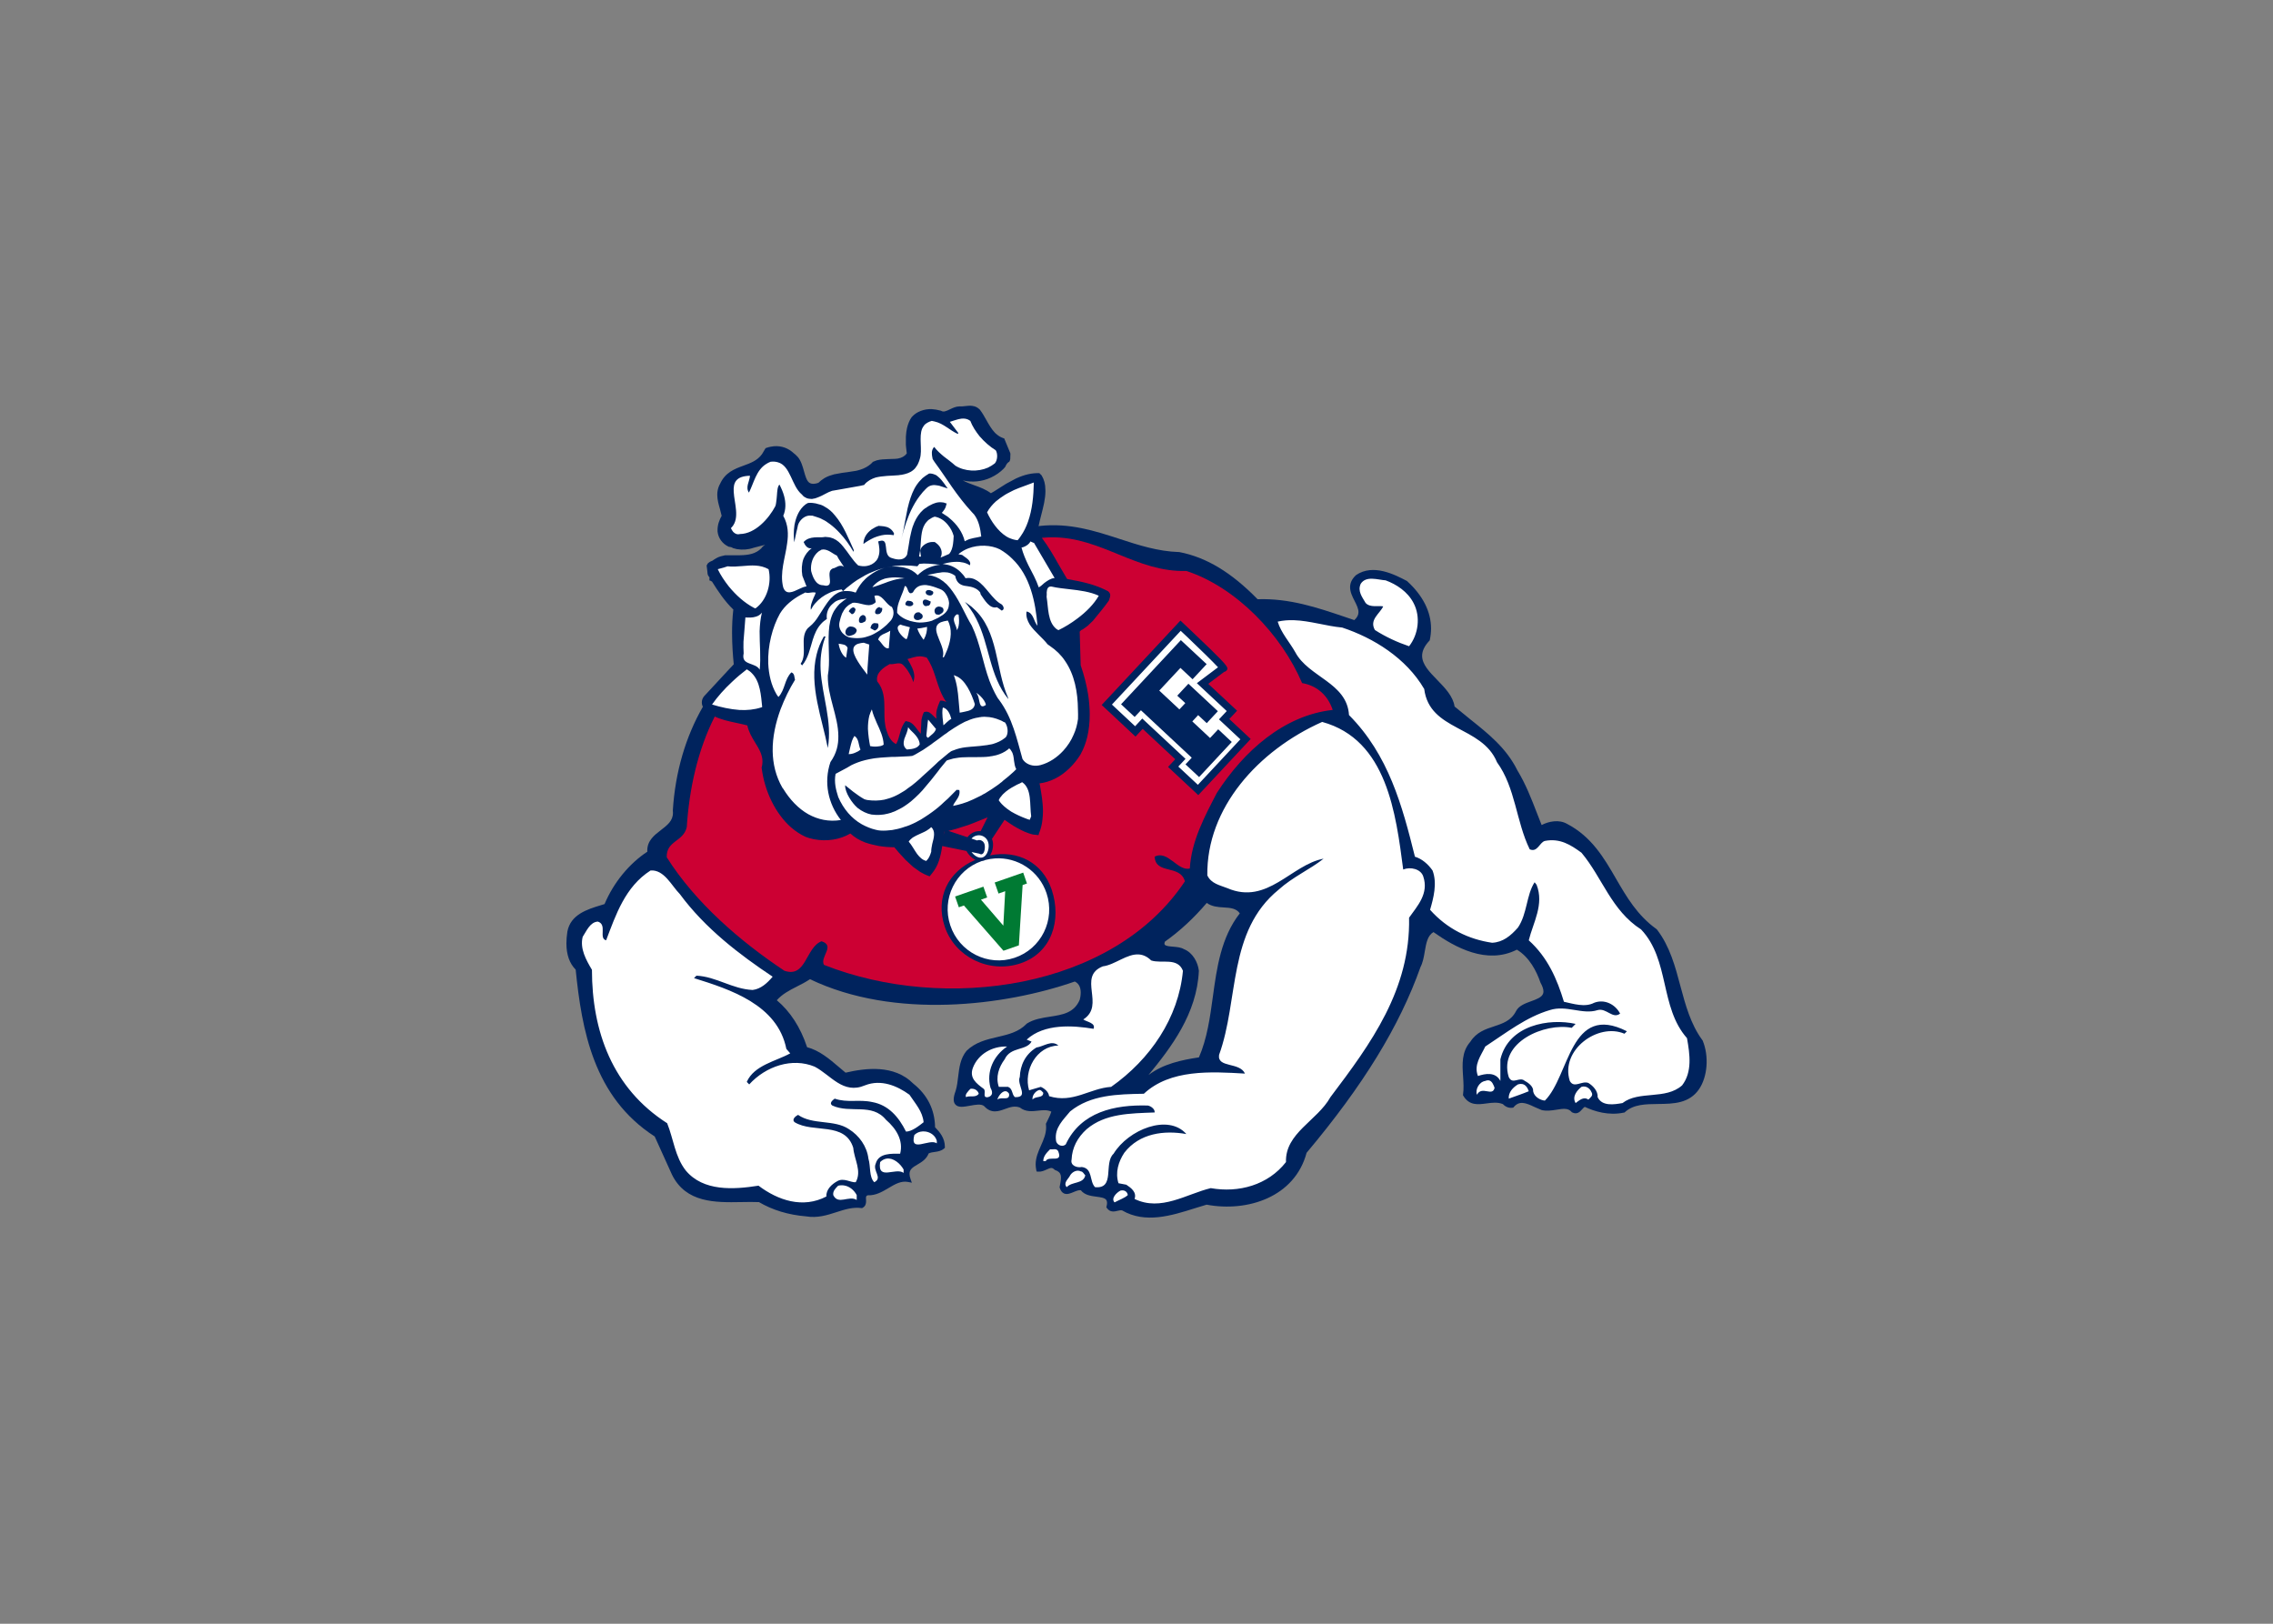 <svg clip-rule="evenodd" fill-rule="evenodd" stroke-linejoin="round" stroke-miterlimit="1.414" viewBox="0 0 560 400" xmlns="http://www.w3.org/2000/svg"><rect x="0" y="0" width="560" height="400" fill="#808080" stroke="none"/><g fill-rule="nonzero" transform="matrix(5.159 0 0 -5.159 -143.54 2109.5)"><path d="m24.24.01c-.143-.021-.29-.004-.434.011-.12.014-.236.027-.341.018-.212.004-.389.089-.563.172-.235.114-.385.178-.518.1l-.015-.01-.02-.006c-.205-.055-.368-.083-.527-.092-.234-.011-.452.024-.67.108 0 .001-.135.06-.135.06l-.05.025c-.133.074-.245.163-.352.282l-.008.008-.006.009c-.12.178-.201.369-.263.621-.035.15-.058.319-.071.522 0 .005-.002.496-.002.496 0 .016.018.187.018.187s.027.234.037.327c-.124.166-.295.264-.553.31-.005 0-.027.002-.027.002l-.137.012h-.033l-.364.013c-.225.009-.457.015-.684.076-.001 0-.23.09-.23.09l-.022.028-.087.088c-.182.156-.388.271-.629.347-.01.004-.157.045-.157.045l-.105.026c.006-.003-.516.08-.516.08l-.298.039-.036.006-.464.085c-.174.048-.38.111-.577.227-.152.098-.265.186-.359.281-.101.035-.191.053-.279.057-.11.004-.2-.019-.274-.074-.151-.122-.225-.392-.306-.678-.085-.304-.174-.619-.371-.852.008.012-.131-.132-.131-.132l-.035-.03-.014-.011-.006-.006-.041-.03c-.333-.317-.745-.465-1.195-.429-.11.011-.278.037-.453.099l-.045.016-.03.049-.187.312c-.281.383-.68.529-1.104.684-.538.197-1.097.404-1.408 1.109.005-.01-.037.067-.037.067-.086.188-.119.375-.119.56 0 .29.08.574.16.852 0 0 .084.337.102.406-.128.231-.246.509-.246.854 0 .028 0 .057.002.087.041.387.289.729.65.895l.021.01.022.002c.094.008.155.03.217.07l.019.014.002-.002.227.058c.328.055.67.03.982-.078-.014.004.32-.084.32-.084.124-.036.251-.069.381-.098-.11.068-.185.138-.23.211-.334.328-.747.403-1.27.414h-.3-.565c-.016.002-.037.004-.037.004s-.24.057-.254.061c-.189.052-.362.167-.496.262-.029.012-.07.029-.07.029l-.084.039-.114.086-.074.129.028.226s.02.176.021.186v.016c0 .112.049.205.121.279l-.004.193.033-.004s.093.05.123.067c.357.571.752 1.164 1.248 1.646l.006.006.02.014c-.004.032-.01.062-.01.062-.049.439-.068.891-.068 1.332 0 .694.049 1.356.101 1.877-.066.071-.355.377-.355.377-.001.001-1.42 1.533-1.42 1.533-.089.114-.131.233-.131.36 0 .06.007.121.027.181.009.029.024.055.036.082-1.023 1.779-1.651 3.888-1.793 6.182l-.002.012.002.011c.006.045.007.086.007.127 0 .478-.337.735-.722 1.031-.383.294-.811.625-.811 1.213 0 .024.005.049.006.073-1.09.716-2.016 1.847-2.556 3.128-.07.02-.215.067-.215.067-.805.245-1.808.549-2.004 1.57-.039.253-.058.49-.058.71 0 .681.187 1.195.553 1.568.363 3.589 1.063 7.604 4.717 9.957.029.064 1.035 2.287 1.035 2.287.836 1.684 2.586 1.657 4.131 1.629.371-.006.723-.013 1.058.002.824.48 1.747.761 2.821.852.676.112 1.253-.074 1.81-.254.496-.16.964-.31 1.479-.244l.043.006.037-.022c.176-.096.205-.257.205-.394 0-.035-.003-.067-.004-.098-.003-.033-.004-.063-.004-.088 0-.106.026-.14.113-.166.474.02.862-.211 1.236-.433.383-.228.746-.443 1.165-.362l.226.045-.078-.217c-.044-.122-.062-.223-.062-.308 0-.278.204-.401.482-.565.254-.148.533-.322.66-.656.104-.052.224-.073.352-.088.187-.025.398-.054.572-.209l.045-.039v-.057c0-.518-.296-.876-.586-1.171-.015-1.048-.45-1.925-1.299-2.604-1.14-1.147-2.839-.933-4.043-.654-.076-.064-.385-.324-.385-.324-.581-.498-1.184-1.006-1.912-1.196-.393-1.188-1.004-2.128-1.808-2.804.324-.364.746-.588 1.199-.817.264-.131.532-.27.781-.439 5.034 2.417 11.639 1.594 15.809.14.277.13.353.405.353.657 0 .18-.034.346-.058.429-.329.79-1.032.898-1.776 1.012-.473.073-.965.148-1.375.408l-.013.008-.01.012c-.475.491-1.09.634-1.74.785-.646.151-1.314.307-1.844.826-.37.454-.435 1.002-.498 1.533-.034.285-.067.577-.148.842-.079.218-.12.389-.12.529 0 .123.032.222.096.295.174.207.511.143.867.078.323-.06.688-.127.858.026.422.465.857.307 1.242.168.296-.108.575-.206.889-.086.34.269.74.227 1.093.185.283-.032.549-.055.784.059-.045.152-.114.303-.188.447l-.139.283.008.036c.006.057.008.114.008.169 0 .389-.148.728-.305 1.084-.157.354-.32.719-.32 1.135 0 .104.013.213.035.324l.02.096.099.008c.195.015.359-.063.504-.129.219-.1.321-.139.461.004l.022.021.029.01c.41.144.376.416.285.885l-.027.143.01.031c.055.17.135.28.251.334.184.085.386-.002.582-.084.15-.063.303-.126.426-.106.218.284.589.343.926.385.259.035.504.066.594.197.029.043.045.102.045.176 0 .058-.01.126-.028.201l-.015.059.037.051c.194.267.448.205.633.16.101-.024.196-.046.275-.024 1.376.804 2.946.311 4.332-.127 0 0 .661-.203.709-.216 2.445.458 5.262-.454 5.967-3.094 3.383-4.029 5.545-7.551 6.8-11.086l-.01.018c.154-.285.213-.631.268-.963.083-.483.162-.936.516-1.145 1.291.912 3.178 1.963 4.98 1.049.758.454 1.18 1.304 1.402 1.949l.004.012.006.012c.116.207.174.379.174.519 0 .05-.007.097-.023.137-.082.22-.388.332-.713.449-.362.133-.734.268-.899.588-.291.573-.786.736-1.308.91-.52.17-1.057.348-1.42.92-.531.603-.483 1.355-.434 2.084.024.356.046.724-.002 1.059l-.006.046.024.04c.353.592.878.521 1.383.453.327-.044.664-.088.978.041.153.162.356.247.572.215l.049-.006.031-.039c.334-.387.706-.252 1.239.003l.429.184c.305.066.595.022.875-.023.428-.07.699-.102.903.13l.017.02.024.012c.298.15.477-.055.595-.192.055-.065.109-.12.159-.138.573.27 1.427.536 2.335.339l.036-.005.025-.026c.514-.466 1.225-.473 1.978-.482.912-.011 1.856-.024 2.446-.889.505-.749.595-1.962.216-2.885l-.005-.017-.01-.01c-.706-.954-1.017-2.114-1.317-3.234-.31-1.168-.631-2.375-1.398-3.373l-.012-.016-.015-.012c-1.15-.821-1.798-1.939-2.424-3.019-.713-1.231-1.452-2.503-2.928-3.27-.465-.263-1.075-.153-1.508.075-.075-.193-.277-.705-.277-.705-.331-.858-.676-1.745-1.166-2.551-.662-1.336-1.719-2.178-2.838-3.07 0 0-.852-.697-.916-.748-.085-.602-.56-1.097-1.025-1.575-.476-.488-.912-.936-.912-1.451 0-.274.123-.564.426-.894l.027-.026.008-.035c.047-.227.072-.453.072-.676 0-.998-.485-1.964-1.426-2.824l-.013-.013-.014-.006c-.699-.365-1.999-1.045-3.022-.346l-.007.006-.008.008c-.255.24-.342.479-.342.711 0 .293.141.573.268.818.132.26.232.472.232.67 0 .164-.073.316-.248.476-.118-.04-.594-.201-.594-.201-1.614-.546-3.281-1.11-5.179-1.045-1.57-1.605-3.054-2.5-4.664-2.814l-.01-.002h-.012c-1.269-.038-2.437-.42-3.568-.789-1.461-.475-2.972-.966-4.76-.768-.02.005-.041.01-.061.014.043-.217.099-.439.159-.67.122-.471.25-.96.25-1.424 0-.03-.002-.062-.004-.093v-.006c0-.318-.075-.593-.223-.84l-.135-.134c-.449-.014-.893.087-1.396.319-.003.001-.553.296-.553.296l-.037.02c-.006.004-.744.471-.744.471.005-.004-.115.064-.115.064s-.026.015-.047.028c-.305-.225-.654-.357-.994-.477-.242-.088-.473-.173-.686-.287.554.131 1.145.077 1.682-.172.298-.141.551-.316.767-.537-.006.007.07-.084.07-.084l.02-.022c.049-.131.129-.24.201-.281l.035-.017.018-.034c.05-.086.047-.187.045-.277l.006-.156-.008-.049-.363-.879-.059-.017c-.172-.06-.32-.154-.482-.307-.21-.215-.37-.499-.524-.771-.117-.21-.24-.43-.39-.623-.133-.132-.269-.199-.444-.221zm13.987 29.665c.29.216.651.25 1.006.27.407.022.758.055.966.353-1.118 1.434-1.37 3.238-1.609 4.985-.168 1.231-.346 2.502-.83 3.611-1.05.16-2.131.388-3.012 1.055 1.354-1.647 2.893-3.667 3.008-6.217v-.012l-.002-.01c-.06-.488-.36-1.068-.891-1.275-.173-.106-.412-.127-.644-.147-.209-.017-.446-.035-.5-.123-.011-.016-.018-.038-.018-.062 0-.038.015-.079.028-.117.877-.615 1.736-1.412 2.498-2.311z" fill="#00235d" transform="matrix(.8 0 0 -.8 54.871 389.523)"/><path d="m28.986 7.853c-.197.001-.398.01-.604.032.392.518.706 1.067 1.008 1.603 0 0 .45.769.496.848 0 0 .042.014.061.017.781.139 1.61.305 2.379.715l.013.008.012.01c.089.078.115.161.115.236 0 .07-.023.133-.041.178l-.021.068-.012.043-.01.018c-.237.343-.594.773-.806 1.029 0 0-.134.167-.139.172l-.174.168-.059.053s.003-.003.004-.006c-.03.05-.081.088-.136.123 0 0-.013.008-.024.015-.001.003-.002.008-.002.008l-.236.166-.061.033.049-.05-.096.08.036-.016s-.053.031-.061.035c0 0-.019.025-.035.047.002.089.059 1.97.059 2.004.201.582.354 1.177.449 1.773.06.412.09.804.09 1.176 0 .479-.051.922-.147 1.328-.086.369-.223.722-.41 1.061-.201.317-.426.594-.67.824-.53.514-1.141.811-1.769.888.005.022.022.101.023.11.082.46.182 1.008.182 1.555 0 .156-.009.311-.028.466-.023.288-.094.575-.211.862l-.025.095-.293-.031-.055-.008-.013-.004-.106-.029-.119-.037c-.332-.11-.631-.283-.926-.455l-.029-.022s-.2-.129-.213-.136l-.017-.014-.153-.105s-.068-.048-.103-.073l-.758 1.147c.007.019.02.035.027.056.089.267.036.646-.133.918 1.66-.325 3.134.428 3.678 2.057.603 1.809.005 3.766-1.871 4.392-1.876.625-3.913-.388-4.516-2.197-.567-1.699.182-3.282 1.832-3.984-.226-.108-.423-.314-.535-.527l-1.447-.297c-.041.293-.099.598-.203.898-.094.28-.234.529-.416.748l-.006.008c-.012.014-.08.098-.08.098l-.045.058-.088-.033c-.185-.068-.34-.152-.473-.229 0 0-.417-.294-.423-.3l-.424-.391s-.021-.019-.026-.024l-.201-.22s-.201-.218-.213-.23l-.146-.174s-.073-.081-.084-.096l-.018-.025s-.008-.011-.011-.016c-.299.003-.609-.023-.926-.074-.241-.049-.525-.11-.805-.205-.37-.14-.658-.322-.894-.541-.615.365-1.398.492-2.172.344-.188-.037-.356-.084-.51-.147-.298-.136-.578-.322-.863-.564-.92-.816-1.574-2.14-1.75-3.541l-.004-.031.01-.03c.028-.086.034-.181.039-.287.001-.014.002-.027.002-.041 0-.422-.215-.77-.442-1.137-.19-.31-.381-.633-.461-1.017-.062-.016-.312-.076-.312-.076l-.398-.087c-.418-.089-.846-.182-1.235-.369-1.016 2-1.522 4.311-1.672 6.607-.205.881-1.225.794-1.195 1.793 1.719 2.73 4.415 5.041 7.025 6.777 1.313.441 1.254-1.38 2.215-1.762.846.264-.115.941.147 1.411 7.202 2.847 17.26 1.467 21.546-4.99-.292-1.025-1.749-.382-1.806-1.469.787-.41 1.369.882 2.099.707.089-1.646.913-3.16 1.612-4.51 1.603-2.495 4.003-4.636 6.917-4.957-.291-.88-.949-1.454-1.826-1.601-1.223-2.877-3.934-5.723-6.908-6.692-2.997.082-5.07-2.025-8.025-2.009zm-8.068 7.119c-.123.02-.244.056-.364.094 0 0-.149.04-.193.053.002.005.008.013.008.013.188.322.4.68.4 1.028 0 .059-.007.116-.019.174l-.041.17-.055-.166c-.048-.138-.115-.271-.209-.415-.084-.15-.2-.303-.336-.441-.135-.142-.299-.114-.494-.082 0 0-.124.018-.133.02-.059.006-.126.011-.186 0-.026.016-.142.087-.142.087l-.108.063c-.22.152-.369.308-.449.473-.028.067-.058.166-.058.281 0 .037.003.078.011.121.407.494.434 1.066.434 1.629v.211c0 .368.009.746.129 1.105.089.295.26.666.57.805.099-.168.155-.364.205-.557l.094-.322c.048-.133.119-.309.252-.473l.016-.023.029.008s.162.038.162.037c.214.067.361.265.502.455.066.09.137.178.213.256.005-.123.013-.323.013-.323s.028-.513.028-.515c.035-.176.078-.314.137-.43l.013-.019s.061-.017.063-.018c.215-.05.358.1.5.246.06.061.124.117.191.162-.011-.066-.025-.134-.025-.197 0-.121.015-.229.033-.316.045-.172.108-.353.193-.538l.026-.031h.031c.122 0 .225.038.32.09-.294-.416-.447-.882-.594-1.34-.112-.353-.229-.719-.412-1.047 0 0-.136-.229-.152-.259-.08-.029-.155-.058-.24-.067-.118-.026-.241-.022-.363-.002zm4.226 9.594c-.079.034-.16.067-.164.068 0 0-.686.276-.684.276 0 0-.303.115-.304.115l-.725.23-.24.065s-.029.008-.027.008c-.063.018-.13.033-.198.047l1.141.38c.102-.142.252-.261.435-.322.118-.039.236-.05.352-.041zm-2.59.855c-.003.002-.01.002-.013.002-.012.09-.024.213-.024.215z" fill="#c03" transform="matrix(.8 0 0 -.8 54.871 389.523)"/><path d="m83.605 372.274 1.443-1.345 2.502 2.681s-.826.771-1.021.953c.11.117.371.397.371.397s-1.135 1.06-1.377 1.284c.215.161.687.516.759.57.064.013.107.053.113.061.024.032.044.059.044.096 0 .138-.277.426-1.644 1.727 0 .001-.6.567-.6.567l-3.76-4.031 1.615-1.509s.241.259.343.369c.203-.191 1.352-1.262 1.555-1.451-.101-.11-.343-.369-.343-.369" fill="#00235d"/><path d="m23.582.771c-.235.027-.472.13-.693.19l.512.672-.043.047c-.478-.217-.854-.627-1.383-.741-.046-.008-.105-.027-.162-.035-.185.052-.32.133-.428.229-.059.07-.096.137-.141.217-.22.503.025 1.297-.146 1.822-.021.084-.047.157-.082.232-.031.089-.077.166-.135.239-.024.04-.056.082-.099.127-.025.03-.054.047-.09.08-.182.15-.417.224-.682.273-.054.005-.107.006-.17.023-.099.005-.207.013-.326.022-.241.011-.491.022-.736.057-.107.016-.213.033-.317.06-.243.079-.479.197-.664.414-.007.013-.015.028-.015.028l-.25.056-.827.147-.484.086-.359.062c-.07.031-.131.047-.201.078-.129.058-.264.139-.411.211-.097.05-.197.086-.298.125-.069.03-.141.05-.206.055-.04.012-.072.02-.107.017-.087.002-.225-.018-.322-.058l-.004-.012c-.054-.017-.101-.048-.156-.088-.029-.026-.063-.061-.098-.107-.622-.51-.669-1.723-1.441-1.926-.122-.035-.267-.05-.428-.029-.102.039-.189.084-.274.141-.588.371-.727 1.131-1.018 1.701-.222-.33.035-.655.063-1.006-.858.019-1.004.425-.971.963.036.68.371 1.558-.106 2.099-.018.015-.045.046-.062.063.032.08.087.163.139.228.105.105.235.172.4.125.914-.012 1.723-.923 2.113-1.662.028-.064.038-.146.049-.226.023-.129.03-.264.045-.412.02-.263.03-.521.15-.655.113.215.219.456.282.696.102.383.112.791-.053 1.171.3.543.315 1.095.23 1.653-.111.865-.453 1.748-.234 2.613.164.49.583.278.955.1.156-.078.308-.139.437-.153l-.248-.635c-.06-.35-.041-.703.065-1.009.102-.24.253-.458.494-.635-.24.054-.397-.16-.484-.369.18-.195.407-.257.646-.276.054-.005.109-.007.152-.007.102.005.2.001.288 0 .075-.009.142-.008.205-.024.043-.001.089.009.123.012.135.007.255.041.355.082.238.102.426.275.594.486.306.363.565.827.898 1.127.014.008.013.007.022.004.155.036.326.058.494.024.202-.034.398-.13.551-.305.076-.088.126-.19.152-.297.084-.268.037-.568-.029-.863.03-.008.061-.016.082-.022.624-.192.166.791.676.998.12.035.253.087.388.096.114.011.224.006.324-.033.1-.038.191-.116.256-.246.06-.318.11-.664.166-.992.052-.225.093-.449.16-.657.04-.1.071-.186.104-.271.132-.293.296-.55.547-.774.027-.018.057-.037.082-.066.005-.003.008-.003.012-.004.037-.02.075-.041.111-.072.056-.039.113-.077.172-.104.231-.13.474-.217.726-.185.077.002.147.015.213.052.023.004.047.01.071.016-.01.046-.023.082-.036.119-.018.095-.06.185-.115.268l-.004-.006c-.037.06-.093.138-.138.178.067.047.144.093.214.14.09.054.173.111.246.18.439.36.791.853.909 1.379.028-.019.056-.038.088-.045.28-.154.599-.162.898-.242-.056-.464-.137-.933-.426-1.313-.045-.042-.08-.089-.125-.133-.436-.472-.824-.979-1.199-1.513-.34-.488-.675-.998-1.039-1.49-.038-.057-.074-.113-.111-.17-.03-.114-.052-.276-.047-.422.014-.114.052-.225.14-.305.173.231.373.402.573.57.236.18.47.351.689.549.558.35 1.34.382 1.945.117.147-.072.281-.152.409-.253.163-.179.189-.575.056-.784-.33-.2-.673-.498-.961-.832-.234-.293-.437-.605-.555-.919-.097-.074-.198-.114-.301-.131-.077-.013-.154-.013-.232-.004zm4.322 3.809c-.28.11-.585.215-.887.33-.201.076-.4.164-.591.272-.085.04-.163.088-.243.134-.19.118-.384.261-.541.391-.205.185-.391.4-.529.654.239.528.64 1.119 1.147 1.438.046.028.09.052.136.076.179.08.38.145.543.152.068-.075.125-.156.18-.238.185-.261.329-.556.436-.863.26-.727.332-1.539.349-2.346zm-5.922 2.039c-.038.021-.07.03-.101.039-.059.026-.116.063-.172.1-.039.022-.077.045-.113.076-.025.03-.05.059-.086.092-.327.355-.326.89-.369 1.435-.003.158-.021.304-.057.459-.006.058-.021.132-.029.178l.08.01.031-.006-.047-.346c.01-.047.037-.108.057-.158.141-.218.403-.356.654-.367.044-.003.078 0 .111.002.024.003.035.002.045 0 .04.023.081.055.11.08.263.196.402.548.238.849l.17-.068.347-.15c.135-.158.199-.375.229-.596.026-.151.028-.308.039-.477-.065-.24-.179-.464-.34-.654-.201-.257-.472-.442-.797-.498zm5.717 1.482c-.077.165-.238.265-.408.332-.043.012-.082.022-.123.034.096.362.245.714.414 1.06.224.428.459.854.615 1.313.098-.049.215-.148.33-.258.184-.138.39-.282.617-.299l-1.236-2.105-.019.005zm-2.732.254c-.327-.011-.664.04-.975.159-.201.075-.385.182-.558.32-.01.002-.017.014-.028.017l.039.024.174.029c.184.15.59.342.465.619-.159-.1-.331-.166-.514-.183-.06-.018-.127-.021-.205-.022-.246-.011-.512.028-.75.092-.051.014-.107.018-.158.031.057.008.113.015.172.032.334.042.655.212.896.449.118.112.216.23.297.365v.01c.264-.05.493.012.678.131.556.338.924 1.14 1.476 1.425.097.074.225.305.01.375-.1-.085-.179-.13-.285-.201-.434.118-.735-.434-.967-.761l-.035-.127c-.18-.244-.494-.336-.748-.366-.071-.015-.136-.017-.207-.031-.237-.059-.458-.177-.535-.592-.14-.106-.287-.166-.451-.199-.058-.007-.124-.012-.201-.014-.034-.002-.078.001-.133.004-.031.008-.064.008-.106.018-.24.021-.483.096-.718.129-.023.003-.043.009-.067.004.024.005.046.011.071.015.332.044.606.158.843.34.052.029.098.074.143.117.067.049.126.099.176.164.108.117.206.236.296.366.458.635.771 1.44 1.137 2.029.501 1.046.656 2.209 1.055 3.293.131.332.274.659.455.967.04.066.077.126.125.179.795 1.076 1.049 2.311 1.392 3.52.043.078.103.14.161.191.255.21.6.26.922.174.526-.144.984-.457 1.353-.857.257-.283.472-.607.613-.946.14-.305.222-.616.266-.951.007-.18.002-.369-.004-.557-.01-1.032-.2-2.083-.773-2.908-.224-.341-.527-.637-.903-.892-.042-.033-.094-.063-.136-.096-.289-.379-.788-.758-1.067-1.183-.139-.229-.225-.473-.195-.737.007-.014.003-.024.012-.039.421.088.406.573.646.852-.115-1.428-.442-2.988-1.508-4.002-.211-.21-.46-.4-.736-.559-.268-.134-.584-.206-.91-.217zm-9.522.233c-.07-.014-.148-.015-.232.008-.018.016-.027.018-.045.035-.039.02-.087.045-.133.08-.336.281-.472.728-.426 1.15.089.333.262.854.715.854.105.027.199.035.25.021.073-.02.109-.05.131-.09.103-.195-.096-.609.067-.832.032-.042.068-.072.126-.101.055-.003.114-.03.163-.055.108-.051.202-.11.304-.103.064-.008.139.017.207.066l-.319-.482-.106-.196c-.112-.046-.21-.12-.328-.189-.121-.079-.235-.136-.375-.166zm5.977.834c-.058-.008-.112-.003-.178.004-.054.003-.117.009-.172.011l-.117.145c-.262-.03-.511-.051-.766-.049-.101-.005-.209 0-.328.01-.156.007-.31.028-.464.055.159 0 .327-.006.482.017.125.01.241.026.35.063.283.068.532.212.746.433.025-.03.061-.061.097-.094.09-.081.183-.14.276-.209.058-.027.108-.052.154-.085.226-.107.46-.18.693-.221.044-.001.076-.01.11-.008-.037-.012-.071-.015-.114-.014-.25-.022-.515-.062-.769-.058zm-10.118.119c-.262-.018-.53.006-.801.029-.293.024-.596.05-.881.014l-.224.074-.362.098c.174.365.41.712.663 1.033.426.52.934.972 1.462 1.254.039.022.078.044.125.054.689-.487.981-1.513.784-2.339-.248-.14-.504-.199-.766-.217zm8.07.056c-.085.012-.167.034-.262.047.095-.017.188-.032.282-.047zm-.262.047c-.082.024-.175.05-.269.075-.269.072-.528.175-.785.289-.146.073-.294.146-.446.244-.175.092-.342.204-.509.328-.128.101-.256.201-.385.303-.071.063-.143.129-.203.189l-.086-.111c-.01.003-.01.005-.022.008-.095.013-.2.031-.314.06-.083.023-.174.049-.266.084-.038.021-.088.036-.138.061-.317.14-.602.351-.832.615-.103.116-.19.25-.262.392-.043-.245.071-.486.17-.736.054-.092.084-.189.123-.289-.07-.016-.137-.02-.201-.014-.133.003-.263.063-.422.004-.098.05-.186.095-.274.141-.482.264-.938.621-1.24 1.115-.457.814-.74 1.928-.701 2.986.031.66.177 1.289.485 1.819.04.067.077.123.125.175.397-.418.358-1.065.771-1.466.206.066.168.301.217.443-.334.536-.626 1.139-.867 1.771-.288.792-.481 1.646-.467 2.489.012.752.187 1.499.58 2.181.019.029.034.047.051.065.392.64.901 1.182 1.5 1.519.571.314 1.219.461 1.941.344-.755-.964-1.04-2.237-.623-3.461.362-.51.481-1.021.471-1.555-.003-1.178-.656-2.383-.627-3.605.071-.397.078-.823.064-1.254-.015-.931-.1-1.878.305-2.599.041-.057.081-.112.111-.164.064-.097.143-.173.219-.26.09-.079.182-.15.273-.219.047-.035.095-.06.153-.098-.055.004-.109.008-.17.026-.099.005-.205.021-.317.062-.08.033-.168.067-.25.135-.025.029-.065.051-.091.08-.017.018-.028.019-.036.031-.225.197-.37.524-.32.879-.141.094-.258.19-.359.309-.24.265-.374.592-.483.933-.167.535-.271 1.11-.634 1.532l-.09-.098c.442-.624-.093-1.547.437-2.135.028-.02.057-.039.082-.068.239-.188.411-.411.559-.653.229-.34.419-.704.717-1.041.036-.032.071-.063.115-.109 0 0 .01-.002.008-.012.078-.077.162-.133.24-.175.094-.062.195-.1.299-.127.115-.022.226-.028.326-.022.167 0 .329.033.488.09.013-.002.013-.002.022-.006.105-.227.248-.446.408-.635.127-.146.259-.268.408-.375.24-.177.489-.323.754-.408.091-.034.185-.058.267-.082zm.555.602c-.131-.003-.26.005-.389.023-.085.012-.182.026-.275.051-.276.085-.532.245-.73.5l.004.01c.257-.07.517-.173.791-.27.09-.035.179-.071.263-.093.244-.079.493-.145.733-.155.045-.001.085-.012.13-.013-.045.001-.092-.01-.138-.02-.128-.02-.258-.031-.389-.033zm28.441.08c-.274-.008-.529.052-.69.301-.202.441.089.793.291 1.144.264.294.76.147 1.051.205-.204.44-.847.794-.496 1.41.641.412 1.342.734 2.041.969.554-.705.701-1.761.264-2.584-.35-.675-1.021-1.114-1.663-1.349-.233-.015-.525-.089-.798-.096zm-26.854.387c-.225.027-.426.148-.564.422-.028.017-.045.034-.065.039-.266.128-.226-.43-.42-.412-.007.015-.005.025-.015.029-.115.441-.357.819-.432 1.285-.009.09-.019.183-.014.283.038.056.082.099.127.143.247.214.556.34.881.396.118.025.231.041.342.043.254-.002.5-.036.725-.107.02-.005.031-.009.039-.022.08-.032.165-.079.255-.115.06-.026.11-.052.157-.086.28-.154.535-.356.562-.709.01-.049.012-.082.012-.127-.013-.175-.077-.367-.186-.527-.082-.145-.211-.257-.357-.307-.159-.056-.333-.132-.523-.179-.06-.018-.12-.034-.188-.039-.106-.027-.218-.03-.336-.01zm7.701.078c-.225-.019-.266.16-.283.344.004.098.005.187-.006.269.109.66.055 1.498.588 1.922.04.022.083.056.119.068.374-.178.762-.416 1.131-.695.517-.385.982-.846 1.277-1.359-.517-.239-1.127-.318-1.742-.387-.366-.045-.74-.078-1.084-.162zm-10.389.535c-.048-.006-.1-.001-.156.014 0 0-.011.002-.021.006l.08.376c-.132.137-.266.173-.418.182-.2-.002-.419-.078-.629-.121-.116-.022-.232-.036-.338-.018-.039.02-.078.044-.115.065-.109.051-.197.131-.276.207-.095.104-.17.236-.236.365-.066.164-.112.33-.152.51-.01.046-.018.093-.018.137-.01.215.078.38.192.515.106.106.215.188.351.24l.004.01c.116.025.234.047.346.051.113.015.222.008.332 0 .151-.007.3-.036.441-.086.196-.052.373-.134.535-.234.154-.085.297-.18.432-.295.139-.105.259-.225.379-.358.169-.157.258-.402.22-.628 0-.043-.012-.085-.033-.125-.011-.042-.031-.079-.056-.129-.326-.135-.522-.641-.864-.684zm-6.894 1.023c-.1.127-.222.204-.367.243-.203.067-.441.053-.619.046-.027.485-.085.969-.114 1.446-.002.235-.007.47.01.699-.085.391.103.506.338.598.235.095.505.153.619.378.08-.746-.009-1.532-.004-2.302.013-.371.047-.738.137-1.108zm11.639.102c-.028.019-.046.036-.074.055-.043.045-.075.097-.094.146-.073.231.159.514.164.746.009-.014.016-.024.023-.039.04-.055.065-.129.08-.199.054-.215.026-.487.004-.692zm20.112.35c-.32-.01-.642.012-.962.085.205.675.7 1.205 1.048 1.821.789 1.498 3.092 1.818 3.209 3.756 2.361 2.377 3.178 5.403 3.936 8.455.408.118.787.441 1.051.822.291.763.058 1.644-.147 2.347 1.02 1.144 2.304 1.762 3.703 1.967.641-.029 1.109-.411 1.545-.91.555-.822.496-1.939.992-2.701l.117.148c.465 1.174-.205 2.259-.466 3.317 1.137 1.027 1.69 2.318 2.099 3.668.554.117 1.252.353 1.805.06.613-.236 1.256.087 1.549.645-.439.351-.819-.354-1.342-.207-.904.293-1.868-.323-2.858 0-1.401.411-2.595 1.352-3.849 2.173-.263.559-.699 1.086-.438 1.76.439-.146 1.049-.262 1.34.295v-1.291c.496-2.055 2.917-2.465 4.49-2.115l-.232.236c-1.574-.325-4.401.85-3.76 2.934.234.5.641-.058.961.236.235.119.526.352.496.615.059.323.408.53.699.559 1.488-1.468 1.489-5.871 4.899-4.139l-.147.147c-1.575-.676-3.847.968-3.263 2.818.262.47.699-.028 1.107.119.291.175.582.497.555.848.262.56.989.441 1.484.353.992-.763 2.567-.175 3.558-1.056.613-.793.466-1.85.292-2.818-1.633-1.849-1.019-4.666-2.739-6.487-1.78-1.143-2.306-3.082-3.558-4.58-.643-.47-1.284-.881-2.188-.705-.32.089-.438.705-.904.5-.816-1.672-.845-3.669-1.951-5.195-.905-2.201-4.025-1.849-4.346-4.373-1.08-1.85-3.033-3.052-4.898-3.668-.962-.088-1.925-.408-2.887-.439zm-20.655.021c-.181.026-.305.06-.416.102-.059.027-.106.06-.153.095-.451.424.488 1.373.264 1.99l.068.004c.045-.08.089-.169.127-.269.043-.089.075-.177.108-.262.197-.544.279-1.158.002-1.66zm-2.815.238c-.111.04-.162.1-.175.172-.012.08.023.169.072.268.097.162.263.331.396.416.024.005.037.011.061.017.121-.212.117-.478.199-.711l-.478-.127zm1.577.141-.346.07-.237.031c.09.255.224.463.377.668.008-.015.022-.041.03-.054.128-.225.182-.483.176-.715zm-2.198.226c-.103.073-.215.115-.322.166-.17.068-.334.158-.4.366.22.172.364.579.636.515zm17.34.008c-.269.288-3.839 4.114-4.105 4.401.233.218 1.149 1.074 1.384 1.294.127-.136.426-.46.426-.46l2.582 2.408s-.302.324-.43.459c.223.208.946.881 1.168 1.089.252-.27 2.284-2.446 2.535-2.716-.243-.227-1.275-1.19-1.275-1.19s.325-.35.463-.496c-.261-.246-1.783-1.664-1.783-1.664s1.021-.768 1.263-.949c-.304-.329-1.074-1.081-1.794-1.768 0 0-.264-.248-.434-.408zm-18.921.71c-.063.005-.105.016-.16.02-.126.024-.23.051-.305.105-.386.25.015.875.368 1.371.118.158.234.305.306.408l.02-.429.101-1.365-.33-.109zm-1.498.059c.039.314.226.729.453.836v-.043l.055-.383.027-.143c-.016-.062-.054-.118-.105-.148-.046-.045-.105-.061-.176-.076-.082-.021-.174-.031-.254-.043zm-5.482 1.529c-.295.225-.593.475-.885.752-.443.41-.862.88-1.191 1.348.517.16 1.083.286 1.637.326.448.024.891-.019 1.289-.149.03-.008.05-.014.068-.029-.07-.684-.113-1.508-.611-2.01-.08-.088-.188-.17-.307-.238zm12.355.344c.179.464.247.969.287 1.492.022.25.045.5.066.752.042-.014.085-.012.127-.023.061-.018.117-.023.168-.035.285-.055.571-.133.608-.455-.199-.624-.575-1.503-1.18-1.696-.025-.016-.049-.021-.076-.035zm1.347 1.07c.002.004.001.006.002.01.222.209.114.84.409.781.04-.01.088-.035.156-.076-.011-.164-.167-.374-.317-.523-.089-.088-.177-.165-.249-.192zm-1.996.866c-.003.023-.011.034-.017.058-.05.348.024.707.047 1.002.056-.037.116-.098.177-.158.1-.083.187-.175.295-.225-.07-.26-.21-.622-.502-.677zm-4.243.112c-.066.128-.108.252-.152.384-.057.24-.084.515-.08.782.016.352.069.716.129 1.023.046.009.095.019.152.025.102.008.202.013.285 0 .12-.01.227-.026.315-.074.019-.015.039-.021.057-.037-.015-.431-.207-.858-.411-1.293-.116-.269-.231-.527-.295-.81zm6.618.445v.002c-.034-.003-.079 0-.131.014-.034-.003-.063.006-.104.017-.236.03-.462.102-.699.211-.051.015-.099.037-.158.065-.088.046-.185.095-.291.156-.211.124-.43.261-.645.41-.081.066-.172.135-.277.197-.213.159-.422.327-.649.477-.071.062-.156.119-.24.176-.241.176-.489.332-.74.468-.085.055-.182.103-.273.139-.064.007-.129.014-.194.019-.197.009-.394.018-.592.028-.152.007-.304.016-.46.013-.109.009-.216.013-.325.02-.11.009-.219.016-.328.023-.085.012-.183.016-.279.03-.044 0-.095.016-.149.021-.318.053-.633.123-.935.238-.12.043-.237.099-.357.153l-.288.168-.668.357c-.097.508.019.942.159 1.385.312.717.793 1.277 1.406 1.625.259.141.533.257.818.324.106.029.2.045.301.051.236.016.475-.006.699-.033.053-.014.105-.018.147-.03.096-.013.189-.039.273-.06.113-.031.217-.06.307-.096.113-.03.213-.067.304-.103.149-.063.288-.124.414-.192.187-.095.357-.194.516-.304.151-.097.291-.192.43-.295.252-.182.488-.378.707-.594.081-.066.161-.142.232-.207.176-.17.34-.336.514-.518l.125.012.031-.01c.016.063.023.128.016.184-.018.306-.355.587-.381.773.187-.041.376-.081.549-.138.111-.042.216-.068.306-.104.229-.096.456-.191.67-.305.109-.05.206-.098.291-.156.059-.026.108-.052.155-.086.22-.129.434-.275.64-.42.036-.032.065-.049.094-.068.045-.034.082-.057.107-.086.068-.04.121-.088.164-.135.222-.17.428-.346.633-.535.053-.049.106-.097.158-.156-.083-.146-.108-.327-.134-.51-.022-.206-.043-.411-.153-.57-.026-.059-.074-.113-.133-.164-.025.028-.053.047-.089.078-.202.155-.439.264-.688.332-.051.014-.114.029-.187.039-.033.009-.074.02-.127.021-.032.01-.065.009-.106.02-.235.031-.49.032-.744.033-.055.004-.112-.003-.176.002-.112-.004-.22.004-.332 0-.243 0-.496.011-.738.057-.108.017-.211.033-.312.072-.082.021-.166.044-.237.074-.134.159-.259.316-.392.475-.064.096-.14.184-.213.281-.205.266-.422.538-.651.799-.125.155-.252.303-.392.439-.149.153-.309.296-.481.444-.117.098-.247.187-.388.283-.084.055-.179.115-.287.168-.087.045-.187.092-.295.144-.052.014-.109.045-.17.061-.029.019-.062.028-.092.033-.041.014-.092.027-.145.041-.308.084-.648.097-.98.055-.276-.053-.588-.2-.818-.389l.003.006c-.01-.007-.021-.02-.033-.027-.004-.004-.008-.008-.011-.01v-.004c-.278-.239-.731-.882-.713-1.324.155.125.323.259.478.383.22.163.441.326.672.451.064.029.131.032.191.049.355.048.686.038.991-.022.051-.012.104-.029.144-.039.094-.026.186-.051.266-.082.111-.041.211-.081.299-.127.107-.052.204-.102.289-.158.145-.083.279-.16.396-.262.18-.115.344-.248.496-.377.147-.118.278-.244.41-.369.244-.21.474-.43.698-.635.077-.077.159-.143.228-.218.218-.18.424-.359.633-.528.04-.018.075-.053.121-.088.049-.023.109-.053.17-.068.229-.095.469-.149.705-.178.109-.008.216-.027.324-.033.064-.007.119-.01.174-.013.248-.023.498-.037.731-.077.045-.001.074-.01.107-.017.054-.005.096-.013.127-.022.075-.008.137-.027.189-.041.245-.078.473-.173.682-.342.029-.017.047-.034.064-.05.033-.042.064-.095.081-.155.078-.245.008-.56-.127-.736-.024-.004-.051-.018-.073-.023-.07-.048-.145-.083-.23-.116h-.002c-.265-.115-.562-.187-.824-.189-.058-.005-.125-.011-.2-.002zm-3.258.162-.024.16-.08.779.004.055.022.039.072.059c.054-.048.124-.111.187-.162.129-.102.243-.21.289-.368zm23.522.141c-3.821 1.702-6.912 5.138-6.855 9.16.234.5.759.587 1.199.763 2.39 1.028 3.817-1.409 5.742-1.761-.816.646-1.837 1.086-2.683 1.849-3.06 2.494-2.362 6.575-3.557 9.863-.117.792 1.227.411 1.547 1.116-2.041-.119-4.462-.266-6.037 1.203-1.575.028-3.177.059-4.402 1.056-.408.499-.933.969-.846 1.701 0 .265.352.471.584.266.904-1.938 2.916-2.379 4.898-2.32.175.028.437.208.409.414-1.459.056-2.947.056-4.055.996-.554.499-.874 1.113-.902 1.818-.088.353.319.502.611.442.67.087.439.85.789 1.203 1.225.117.495-1.438 1.107-1.996.875-1.438 3.265-2.408 4.344-1.174-1.311-.235-2.799-.059-3.703 1.115-.35.528-.553 1.175-.349 1.82l.466.088c.263.175.641.439.494.85 1.574.764 3.092-.292 4.549-.645 1.663.293 3.412-.176 4.49-1.556-.057-1.731 1.866-2.465 2.653-3.875 2.42-3.199 4.782-6.426 4.695-10.711.496-.704 1.195-1.439.845-2.467-.145-.439-.757-.586-1.195-.41-.437-3.316-.961-7.751-4.838-8.808zm-24.718.312c-.018.23-.139.474-.223.697-.061.229-.081.446.131.623.013.008.025.005.037.012.174-.015.348-.029.486-.088.112-.041.193-.107.264-.215-.014-.342-.295-.613-.549-.855-.05-.064-.109-.115-.146-.174zm-3.203.524c-.064.095-.114.198-.151.308-.078.244-.13.515-.193.777.113.003.25-.022.379-.08.121-.045.236-.109.326-.189-.129-.276-.084-.646-.361-.816zm10.01 2.759c-.039.023-.077.045-.125.069-.049.023-.108.051-.178.08-.224.116-.456.245-.666.414-.054.049-.108.097-.16.144-.037.033-.068.075-.102.117-.025.03-.048.069-.084.1-.031.053-.062.106-.082.156.056.085.121.156.184.229.058.051.102.096.146.139.059.051.118.101.174.142.08.055.161.112.242.168.289.168.592.307.887.416.071.026.143.059.221.072l.084-.209c-.1-.708.05-1.64-.541-2.037zm-5.428 2.684c-.051.059-.108.097-.164.135-.156.121-.348.192-.525.275-.139.06-.276.128-.411.211-.091.069-.179.148-.242.242.189.216.331.502.506.744.151.193.317.359.541.41.01-.002.019-.015.027-.029.139-.137.204-.31.27-.517-.004-.144.029-.311.062-.473.1-.374.208-.761-.064-.998zm2.889.486c-.076-.006-.154.004-.231.029-.101.034-.187.093-.252.168l.338.114c.006-.003.012-.008.02-.01.17-.058.356.038.414.213.058.172.023.559-.147.615-.052.019-.111.001-.17-.033l-.451-.096c.163.223.43.398.66.32.307-.102.431-.613.328-.919-.076-.231-.282-.383-.509-.401zm.922 1.381c-.192.013-.385.043-.577.094-.028.015-.058.028-.088.037-.042.015-.085.023-.128.027-1.565.543-2.407 2.254-1.877 3.84.532 1.597 2.251 2.464 3.837 1.934 1.588-.529 2.442-2.255 1.909-3.852-.449-1.343-1.735-2.166-3.077-2.08zm-20.562.72c-1.516.968-2.072 2.642-2.654 4.168-.467-.118.088-.94-.495-1.117-.467.03-.671.559-.904.91-.176.704.204 1.379.553 1.967 0 3.668 1.225 7.073 4.49 9.158.379.94.466 1.997 1.107 2.818 1.049 1.264 2.859 1.144 4.346.91 1.166.88 2.653 1.38 4.053.645-.029-.41.32-.733.64-.908.38-.235.817.087 1.11.058.378-.676-.089-1.351-.147-2.056-.496-1.584-2.39-.851-3.498-1.526-.205-.176.087-.382.203-.439.875.615 2.159.263 3.034.851.612.38 1.078 1.026 1.166 1.76.145.471.028 1.086.349 1.41.524-.266-.116-.675.088-1.115.175-.645.962-.588 1.457-.588.204-.791-.233-1.496-.846-2.025-.845-1.028-2.127-.353-3.207-.852-.203-.147.029-.321.145-.41.759.264 1.458.029 2.246.205.961.175 1.574.882 2.012 1.762.35 0 .788-.352 1.05-.559-.058-.645-.495-1.113-.845-1.642-.729-.529-1.692-.94-2.655-.559-1.311.559-2.039-.615-3.002-1.115-1.341-.558-2.916-.029-3.908 1.059l-.145-.15c.438-.999 1.748-1.235 2.594-1.704l-.232-.265c-.525-2.64-3.354-3.551-5.512-4.225l.145-.147c1.194.06 2.128.794 3.352.854.496-.06.876-.412 1.197-.793-1.982-1.321-4.025-2.878-5.541-4.932-.495-.498-.931-1.467-1.748-1.408zm29.163 5.014c-.721-.061-1.445.62-2.166.709-1.546.617.174 2.318-1.166 3.169.204.147.758.207.612.559-1.224-.205-2.942-.325-3.992.645l.291.119c-.32.558-1.254.292-1.604 1.054-.349.47-.554 1.058-.349 1.647h.552c.292.116.205.438.408.613.875.03.089-.733.291-1.203.03-.704.321-1.348.993-1.76.437-.058.905-.469 1.312-.117-1.311.029-2.099 1.498-1.75 2.672l.699-.205c.205.086.468.291.496.556 1.429.442 2.421-.47 3.704-.556 2.333-1.645 4.022-4.11 4.285-6.93-.322-.821-1.284-.409-1.895-.615-.24-.235-.48-.337-.721-.357zm-7.88 5.494c-.875-.03-1.719.44-2.039 1.261-.234.617.203.94.64 1.264.175.146-.117.556.262.496.32-.087.263-.35.146-.555-.262-.97.174-1.909.991-2.466zm28.767 2.023c-.061-.013-.135-.005-.223.031-.378.059-.612.529-.496.823.292-.559.936.144 1.051-.413-.065-.175-.147-.401-.332-.441zm1.979.215c-.072-.013-.154-.009-.248.021-.292.177-.582.469-.553.852.407-.148.844-.294 1.195-.442-.066-.197-.181-.394-.394-.431zm3.75.154c-.065-.01-.135-.009-.208.014-.263.205-.584.587-.351.969.205-.147.468-.411.76-.206.117-.116.291-.235.205-.41-.066-.176-.214-.335-.406-.367zm-36.682.131c-.146.146-.351.353-.264.498.204-.115.583.061.758-.203-.057-.206-.26-.325-.494-.295zm4.147.074c-.028-.004-.058-.001-.094.014-.204.087-.379.323-.35.558.175-.235.641-.058.641-.41-.066-.066-.116-.149-.197-.162zm-2.055.071c-.221-.015-.446.325-.49.501.233-.205.758.118.701-.351-.066-.103-.138-.146-.211-.15zm-4.777 2.406c-.103-.015-.207-.011-.307.011-.133.03-.259.095-.361.198-.292 1.116.904.175 1.342.498v-.147c-.08-.313-.366-.516-.672-.56zm7.718 1.056c-.091-.004-.193.019-.281.004-.205.205-.408.411-.408.705h.146c.175-.352 1.021.147.758-.558-.044-.118-.124-.147-.215-.151zm-10.035.56c-.134.019-.267.083-.391.207-.175 1.145.934.294 1.4.647v-.203c-.197-.355-.608-.707-1.01-.651zm11.425.721c-.175-.005-.366.103-.474.279-.088.206-.438.442-.205.705.321-.352.993-.177 1.109-.705-.087-.087-.145-.234-.262-.234-.051-.029-.109-.043-.168-.045zm-13.97.881c-.112-.017-.23-.014-.354.015-.175.177-.321.324-.291.559.291.616.933-.001 1.4.293v-.293c-.153-.286-.422-.523-.755-.574zm16.661.297c-.049-.007-.104-.002-.162.011-.234.118-.585.47-.351.703.262-.146.612-.261.789-.437-.022-.154-.127-.259-.276-.277z" fill="#fff" transform="matrix(.8 0 0 -.8 54.871 389.523)"/><path d="m73.613 365.574.242.085 1.889-2.16.736.257.179 2.88.208.074-.181.52-1.361-.473.183-.527.319.112-.089-1.645-1.069 1.241.298.105-.181.516-1.352-.471z" fill="#007a33"/><path d="m21.652 4.047c-.144.082-.275.175-.393.273-.051.059-.105.107-.156.164-.036.032-.067.074-.099.116-.027.03-.049.07-.084.111-.215.314-.35.676-.465 1.076-.027.106-.053.223-.088.344-.048.235-.091.482-.139.717-.064.386-.141.763-.236 1.111.08-.321.174-.638.279-.955.064-.173.126-.346.193-.51.044-.089.079-.166.112-.252.15-.307.315-.598.521-.865.033-.044.059-.072.084-.102.033-.041.067-.084.1-.127.05-.058.105-.106.156-.164.035-.032.061-.062.096-.093.179-.16.407-.178.617-.135.081.012.152.027.215.054.156.047.292.1.398.127-.151-.193-.316-.484-.545-.677-.073-.069-.146-.129-.242-.157-.099-.04-.205-.066-.324-.056zm-7.227 1.756s-.098.047-.144.082c-.379.282-.575.747-.666 1.238-.051.348-.052.716-.014 1.027.037-.198.081-.399.127-.601.039-.143.069-.285.098-.426.084-.268.345-.528.635-.563.055-.002.108-.008.156.002.03-.007.054-.001.078.002.074.025.156.048.229.073.133.041.255.084.373.154.138.061.274.149.4.248.217.155.423.342.611.547.321.337.605.74.832 1.135l.016-.106c-.294-.645-.615-1.482-1.125-2.068-.166-.211-.369-.389-.603-.516-.108-.071-.233-.126-.373-.154-.11-.039-.228-.063-.352-.074-.088-.008-.176-.015-.277 0zm4.205 1.367c-.048.022-.107.052-.16.064-.076.044-.163.091-.248.147-.268.195-.482.476-.49.867.195-.143.407-.267.623-.369.09-.035.179-.071.262-.094.245-.077.492-.11.754-.08.057.005.114.013.172.02l.015-.106c-.076-.157-.177-.252-.295-.322-.182-.105-.406-.111-.632-.127zm3.012 3.832c-.09-.01-.191.031-.195.142.019.149.181.192.308.182l-.002-.008c.045.002.102-.033.127-.09.034-.042.035-.109-.021-.16-.011.003-.011.002-.024-.006-.04-.025-.114-.059-.193-.06zm-.258.568c-.231.085-.067.495.174.365.014.008.024.004.024.004.108-.006.164-.134.166-.256-.098-.03-.17-.087-.262-.107-.024-.004-.068-.003-.102-.006zm-1.021.065c-.086.056-.141.137-.125.244.069.05.169.089.267.086.077 0 .147-.029.202-.112.013-.158-.143-.207-.288-.211-.025-.005-.045 0-.056-.007zm3.427.076c.114.135.228.271.321.414.14.196.261.397.357.594.804 1.563.773 3.399 1.918 4.792l-.027-.103c-.75-1.69-.56-3.97-2.055-5.303-.077-.078-.159-.147-.254-.211-.083-.066-.164-.121-.259-.183zm-1.554.273c-.044.003-.084.013-.123.035-.069.029-.108.095-.133.168-.011.083.004.179.064.241.038.037.125.048.2.044v.002c.001-.001.004-.002.006-.002.007 0 .015.002.023 0l-.004-.009c.103-.045.26-.135.244-.274-.007-.155-.152-.192-.277-.205zm-3.533.033c-.034-.002-.065.007-.104.028-.185.094-.302.483.08.381.01-.004.022-.006.022-.006.12-.088.177-.205.148-.354-.044.001-.13.014-.146-.049zm-1.547.024c-.039-.012-.081-.002-.123.027-.078.043-.15.142-.178.205l.179.167c.034.002.074-.01.092-.027.085-.056.114-.154.14-.262-.033-.063-.07-.096-.109-.107zm3.922.291c-.058-.005-.102-.006-.143.006-.25.057-.304.516.109.449l.01-.004c.125-.032.265-.126.201-.287-.036-.09-.114-.09-.177-.164zm-3.389.158c-.031.01-.048.026-.068.033-.119.054-.184.227-.147.373.063.107.167.077.254.032.039-.023.07-.031.107-.053.093-.114.064-.385-.146-.385zm.693.482c-.021.007-.031.01-.043.012-.12.044-.171.181-.185.295l.244.135c.025.005.045-.001.053-.016.16-.065.229-.262.146-.406zm-1.441.202c-.096.013-.177.081-.232.162-.084.146-.079.335.103.396.034.003.061.017.092.008.062-.017.156-.04.224-.07.109-.052.187-.129.206-.268-.037-.134-.18-.22-.336-.223-.014-.006-.033-.002-.057-.005zm-1.568.591c-.205.357-.344.705-.434 1.075-.467 1.863.337 3.852.666 5.589.285-1.592-.351-3.113-.43-4.697-.025-.595.032-1.21.244-1.824.022-.05.034-.087.053-.137l-.088.004zm21.308.225-3.57 3.83.812.756.374-.399 3.033 2.831-.373.398.812.758 1.951-2.094-.81-.758-.487.52-1.058-.99.347-.375.514.478.664-.713-1.758-1.639-.666.713.479.444-.352.375-1.201-1.123 1.264-1.354.724.678.84-.902z" fill="#00235d" transform="matrix(.8 0 0 -.8 54.871 389.523)"/></g></svg>